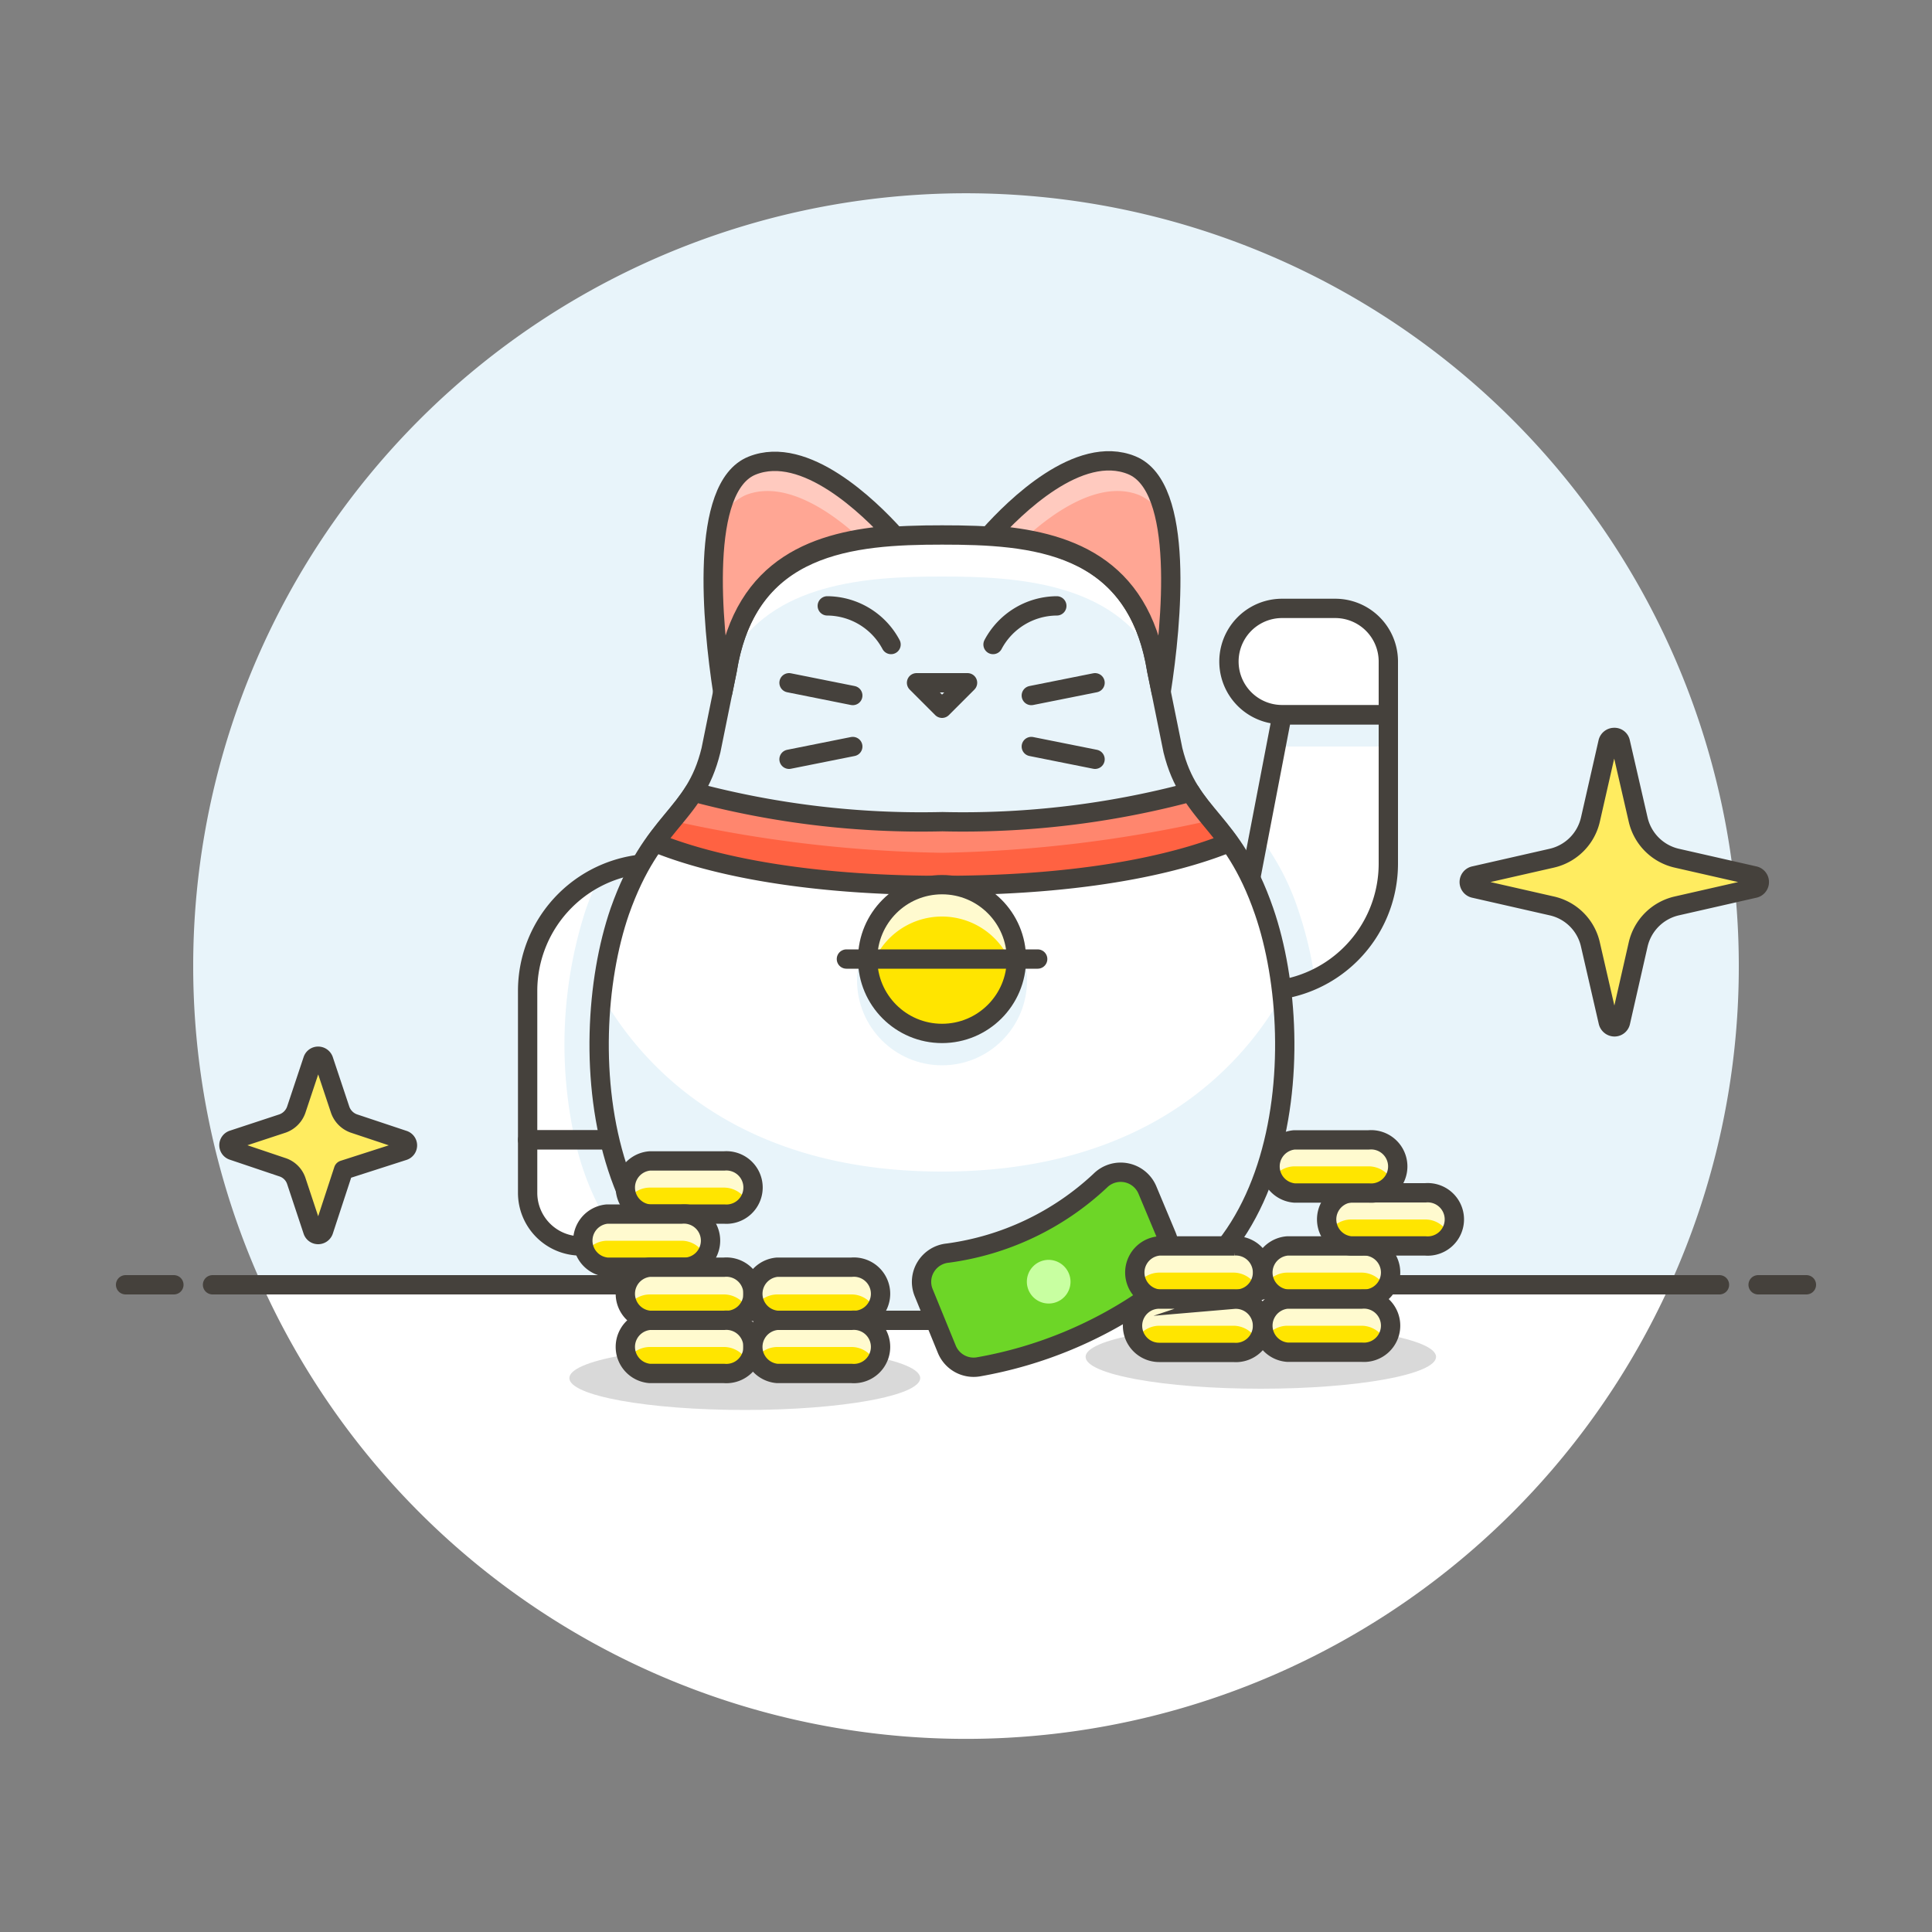 <svg id="Layer_1" data-name="Layer 1" xmlns="http://www.w3.org/2000/svg" viewBox="0 0 100 100"><rect x="0" y="0" width="100" height="100" fill="#808080" stroke="none"/><defs><style>.cls-1{fill:#e8f4fa;}.cls-2,.cls-5{fill:#fff;}.cls-14,.cls-3{fill:none;}.cls-14,.cls-15,.cls-3,.cls-5,.cls-6{stroke:#45413c;}.cls-15,.cls-3,.cls-5{stroke-linecap:round;}.cls-15,.cls-3,.cls-5,.cls-6{stroke-linejoin:round;}.cls-4{fill:#020202;opacity:0.15;}.cls-6{fill:#6dd627;}.cls-7{fill:#c8ffa1;}.cls-8{fill:#ffa694;}.cls-9{fill:#ffcabf;}.cls-10{fill:#ff6242;}.cls-11{fill:#ff866e;}.cls-12{fill:#ffe500;}.cls-13{fill:#fffacf;}.cls-14{stroke-miterlimit:10;}.cls-15{fill:#ffec60;}</style></defs><title>lucky-cat-money</title><g id="_Group_" data-name="&lt;Group&gt;"><path class="cls-1" d="M90,50A40,40,0,1,0,13.56,66.5H86.44A39.85,39.85,0,0,0,90,50Z"/><path class="cls-2" d="M13.56,66.5a40,40,0,0,0,72.88,0Z"/><line class="cls-3" x1="11" y1="66.5" x2="89" y2="66.5"/><line class="cls-3" x1="6.5" y1="66.5" x2="9" y2="66.5"/><line class="cls-3" x1="91" y1="66.5" x2="93.5" y2="66.5"/></g><ellipse class="cls-4" cx="38.55" cy="71.33" rx="9.08" ry="1.65"/><ellipse class="cls-4" cx="65.26" cy="70.23" rx="9.07" ry="1.65"/><path class="cls-2" d="M33.91,59V44.69a6.6,6.6,0,0,0-6.6,6.6V59Z"/><path class="cls-1" d="M33.91,44.69a6.58,6.58,0,0,0-2.87.66,15.48,15.48,0,0,0-.75,1.82A22.68,22.68,0,0,0,29.76,59h4.15Z"/><path class="cls-3" d="M33.91,59V44.69a6.6,6.6,0,0,0-6.6,6.6V59Z"/><path class="cls-2" d="M35,64.49H30.06a2.75,2.75,0,0,1-2.75-2.75V59H35Z"/><path class="cls-1" d="M32.27,64.49H35V59H29.76A14.19,14.19,0,0,0,32.27,64.49Z"/><path class="cls-3" d="M35,64.49H30.06a2.75,2.75,0,0,1-2.75-2.75V59H35Z"/><path class="cls-2" d="M66.36,37l-2.75,14.3h1.65a6.6,6.6,0,0,0,6.6-6.6V37Z"/><polygon class="cls-1" points="71.86 38.64 71.86 36.99 66.36 36.99 66.04 38.64 71.86 38.64"/><path class="cls-1" d="M68.05,50.66a19.85,19.85,0,0,0-.83-3.49,13,13,0,0,0-2.07-3.94l-1.54,8.06h1.65A6.56,6.56,0,0,0,68.05,50.66Z"/><path class="cls-3" d="M66.36,37l-2.75,14.3h1.65a6.6,6.6,0,0,0,6.6-6.6V37Z"/><path class="cls-5" d="M69.11,31.49H66.36a2.75,2.75,0,1,0,0,5.5h5.5V34.24A2.75,2.75,0,0,0,69.11,31.49Z"/><path class="cls-1" d="M65.43,47.17c-1.68-4.87-3.86-4.84-4.72-8.34l-.84-4.14c-1.06-6.64-6.49-7-11.11-7s-10.06.41-11.12,7l-.84,4.14c-.85,3.5-3,3.47-4.72,8.34-2.46,7.13-1.32,21.17,10.33,21.17H55.1C66.75,68.34,67.89,54.3,65.43,47.17Z"/><path class="cls-1" d="M65.43,47.17c-1.68-4.87-3.86-4.84-4.72-8.34l-.84-4.14c-1.06-6.64-6.49-7-11.11-7s-10.06.41-11.12,7l-.84,4.14c-.85,3.5-3,3.47-4.72,8.34-2.46,7.13-1.32,21.17,10.33,21.17H55.1C66.75,68.34,67.89,54.3,65.43,47.17Z"/><path class="cls-2" d="M65.43,47.17a13.37,13.37,0,0,0-1.82-3.6h0c-1.93.79-6.52,2.22-14.85,2.22S35.83,44.36,33.9,43.57h0a13.66,13.66,0,0,0-1.82,3.6,20,20,0,0,0-.93,4.35c1.92,3.39,6.75,9.12,17.61,9.12s15.69-5.73,17.6-9.12A20,20,0,0,0,65.43,47.17Z"/><circle class="cls-1" cx="48.76" cy="50.74" r="4.4"/><path class="cls-2" d="M48.76,29.84c3.85,0,8.83.3,11,4.26-1.29-6.05-6.52-6.46-11-6.46s-9.71.41-11,6.46C39.92,30.14,44.9,29.84,48.76,29.84Z"/><path class="cls-3" d="M65.43,47.17c-1.68-4.87-3.86-4.84-4.72-8.34l-.84-4.14c-1.06-6.64-6.49-7-11.11-7s-10.06.41-11.12,7l-.84,4.14c-.85,3.5-3,3.47-4.72,8.34-2.46,7.13-1.32,21.17,10.33,21.17H55.1C66.75,68.34,67.89,54.3,65.43,47.17Z"/><path class="cls-6" d="M59.4,61.62a1.5,1.5,0,0,0-2.46-.5,14.32,14.32,0,0,1-7.88,3.74,1.5,1.5,0,0,0-1.14.71,1.48,1.48,0,0,0-.11,1.34L49,69.82a1.5,1.5,0,0,0,1.63.93,21.94,21.94,0,0,0,8.85-3.67,2.63,2.63,0,0,0,.9-3.12Z"/><path class="cls-7" d="M55.41,66.34a1.13,1.13,0,1,1-1.14-1.13A1.14,1.14,0,0,1,55.41,66.34Z"/><path class="cls-8" d="M37.64,34.69c.88-5.48,4.73-6.71,8.64-7C45,26.28,41.67,23,38.93,24.1s-2.07,8.14-1.52,11.72Z"/><path class="cls-9" d="M38.56,25.64c2-.83,4.42.79,6,2.27.56-.09,1.13-.16,1.7-.2C45,26.28,41.67,23,38.93,24.1c-1,.43-1.61,1.71-1.86,3.33A2.84,2.84,0,0,1,38.56,25.64Z"/><path class="cls-3" d="M37.64,34.69c.88-5.48,4.73-6.71,8.64-7C45,26.28,41.67,23,38.93,24.1s-2.07,8.14-1.52,11.72Z"/><path class="cls-8" d="M59.87,34.69c-.88-5.48-4.73-6.71-8.64-7,1.28-1.43,4.61-4.73,7.35-3.61s2.08,8.14,1.52,11.72Z"/><path class="cls-9" d="M59,25.64c-2-.83-4.41.79-6,2.27-.56-.09-1.13-.16-1.7-.2,1.28-1.43,4.61-4.73,7.35-3.61,1.06.43,1.61,1.71,1.86,3.33A2.84,2.84,0,0,0,59,25.64Z"/><path class="cls-3" d="M59.87,34.69c-.88-5.48-4.73-6.71-8.64-7,1.28-1.43,4.61-4.73,7.35-3.61s2.08,8.14,1.52,11.72Z"/><polygon class="cls-3" points="48.76 36.66 47.44 35.34 50.08 35.34 48.76 36.66"/><line class="cls-3" x1="40.84" y1="35.34" x2="44.14" y2="36"/><line class="cls-3" x1="40.84" y1="39.3" x2="44.14" y2="38.64"/><path class="cls-3" d="M46.12,33.36a3.77,3.77,0,0,0-3.3-2"/><line class="cls-3" x1="56.68" y1="35.34" x2="53.38" y2="36"/><line class="cls-3" x1="56.68" y1="39.3" x2="53.38" y2="38.64"/><path class="cls-3" d="M51.4,33.36a3.76,3.76,0,0,1,3.3-2"/><path class="cls-10" d="M35.91,41c-.57.91-1.28,1.6-2,2.61,1.93.79,6.52,2.22,14.86,2.22s12.92-1.43,14.85-2.22c-.73-1-1.44-1.7-2-2.61a45.66,45.66,0,0,1-12.84,1.53A45.74,45.74,0,0,1,35.91,41Z"/><path class="cls-11" d="M48.76,44.14a68.64,68.64,0,0,0,14-1.7A14.38,14.38,0,0,1,61.6,41a45.66,45.66,0,0,1-12.84,1.53A45.74,45.74,0,0,1,35.91,41a14.38,14.38,0,0,1-1.12,1.48A68.74,68.74,0,0,0,48.76,44.14Z"/><path class="cls-3" d="M35.91,41c-.57.91-1.28,1.6-2,2.61,1.93.79,6.52,2.22,14.86,2.22s12.92-1.43,14.85-2.22c-.73-1-1.44-1.7-2-2.61a45.66,45.66,0,0,1-12.84,1.53A45.74,45.74,0,0,1,35.91,41Z"/><circle class="cls-12" cx="48.76" cy="49.64" r="3.85"/><path class="cls-13" d="M48.76,47.44a3.85,3.85,0,0,1,3.75,3,3.85,3.85,0,1,0-7.51,0A3.85,3.85,0,0,1,48.76,47.44Z"/><circle class="cls-14" cx="48.76" cy="49.64" r="3.85"/><line class="cls-3" x1="43.81" y1="49.64" x2="53.71" y2="49.64"/><path class="cls-12" d="M37.48,60.09H33.63a1.38,1.38,0,0,0,0,2.75h3.85a1.38,1.38,0,1,0,0-2.75Z"/><path class="cls-13" d="M33.63,61.47h3.85a1.37,1.37,0,0,1,1.17.68,1.33,1.33,0,0,0,.21-.68,1.38,1.38,0,0,0-1.38-1.38H33.63a1.37,1.37,0,0,0-1.37,1.38,1.24,1.24,0,0,0,.21.68A1.35,1.35,0,0,1,33.63,61.47Z"/><path class="cls-14" d="M37.48,60.09H33.63a1.38,1.38,0,0,0,0,2.75h3.85a1.38,1.38,0,1,0,0-2.75Z"/><path class="cls-12" d="M35.28,62.84H31.43a1.38,1.38,0,0,0,0,2.75h3.85a1.38,1.38,0,1,0,0-2.75Z"/><path class="cls-13" d="M31.43,64.22h3.85a1.34,1.34,0,0,1,1.16.68,1.25,1.25,0,0,0,.22-.68,1.38,1.38,0,0,0-1.38-1.38H31.43a1.37,1.37,0,0,0-1.37,1.38,1.24,1.24,0,0,0,.21.68A1.35,1.35,0,0,1,31.43,64.22Z"/><path class="cls-14" d="M35.28,62.84H31.43a1.38,1.38,0,0,0,0,2.75h3.85a1.38,1.38,0,1,0,0-2.75Z"/><path class="cls-12" d="M37.48,65.59H33.63a1.38,1.38,0,0,0,0,2.75h3.85a1.38,1.38,0,1,0,0-2.75Z"/><path class="cls-13" d="M33.63,67h3.85a1.37,1.37,0,0,1,1.17.68,1.33,1.33,0,0,0,.21-.68,1.38,1.38,0,0,0-1.38-1.38H33.63A1.37,1.37,0,0,0,32.26,67a1.24,1.24,0,0,0,.21.68A1.35,1.35,0,0,1,33.63,67Z"/><path class="cls-14" d="M37.48,65.59H33.63a1.38,1.38,0,0,0,0,2.75h3.85a1.38,1.38,0,1,0,0-2.75Z"/><path class="cls-12" d="M37.48,68.34H33.63a1.38,1.38,0,0,0,0,2.75h3.85a1.38,1.38,0,1,0,0-2.75Z"/><path class="cls-13" d="M33.63,69.72h3.85a1.37,1.37,0,0,1,1.17.68,1.33,1.33,0,0,0,.21-.68,1.38,1.38,0,0,0-1.38-1.38H33.63a1.37,1.37,0,0,0-1.37,1.38,1.24,1.24,0,0,0,.21.68A1.35,1.35,0,0,1,33.63,69.72Z"/><path class="cls-14" d="M37.48,68.34H33.63a1.38,1.38,0,0,0,0,2.75h3.85a1.38,1.38,0,1,0,0-2.75Z"/><path class="cls-12" d="M44.08,65.59H40.23a1.38,1.38,0,0,0,0,2.75h3.85a1.38,1.38,0,1,0,0-2.75Z"/><path class="cls-13" d="M40.23,67h3.85a1.34,1.34,0,0,1,1.16.68,1.25,1.25,0,0,0,.22-.68,1.38,1.38,0,0,0-1.38-1.38H40.23A1.37,1.37,0,0,0,38.86,67a1.24,1.24,0,0,0,.21.68A1.35,1.35,0,0,1,40.23,67Z"/><path class="cls-14" d="M44.08,65.59H40.23a1.38,1.38,0,0,0,0,2.75h3.85a1.38,1.38,0,1,0,0-2.75Z"/><path class="cls-12" d="M44.08,68.34H40.23a1.38,1.38,0,0,0,0,2.75h3.85a1.38,1.38,0,1,0,0-2.75Z"/><path class="cls-13" d="M40.23,69.72h3.85a1.34,1.34,0,0,1,1.16.68,1.25,1.25,0,0,0,.22-.68,1.38,1.38,0,0,0-1.38-1.38H40.23a1.37,1.37,0,0,0-1.37,1.38,1.24,1.24,0,0,0,.21.68A1.35,1.35,0,0,1,40.23,69.72Z"/><path class="cls-14" d="M44.08,68.34H40.23a1.38,1.38,0,0,0,0,2.75h3.85a1.38,1.38,0,1,0,0-2.75Z"/><path class="cls-12" d="M63.88,64.49H60a1.38,1.38,0,0,0,0,2.75h3.85a1.38,1.38,0,1,0,0-2.75Z"/><path class="cls-13" d="M60,65.87h3.85a1.37,1.37,0,0,1,1.17.68,1.33,1.33,0,0,0,.21-.68,1.38,1.38,0,0,0-1.38-1.38H60a1.37,1.37,0,0,0-1.37,1.38,1.24,1.24,0,0,0,.21.68A1.35,1.35,0,0,1,60,65.87Z"/><path class="cls-14" d="M63.88,64.49H60a1.38,1.38,0,0,0,0,2.75h3.85a1.38,1.38,0,1,0,0-2.75Z"/><path class="cls-12" d="M63.88,67.24H60A1.38,1.38,0,0,0,60,70h3.85a1.38,1.38,0,1,0,0-2.75Z"/><path class="cls-13" d="M60,68.62h3.85a1.37,1.37,0,0,1,1.17.68,1.33,1.33,0,0,0,.21-.68,1.38,1.38,0,0,0-1.38-1.38H60a1.37,1.37,0,0,0-1.37,1.38,1.24,1.24,0,0,0,.21.68A1.35,1.35,0,0,1,60,68.62Z"/><path class="cls-14" d="M63.88,67.24H60A1.38,1.38,0,0,0,60,70h3.85a1.38,1.38,0,1,0,0-2.75Z"/><path class="cls-12" d="M70.48,64.49H66.63a1.38,1.38,0,0,0,0,2.75h3.85a1.38,1.38,0,1,0,0-2.75Z"/><path class="cls-13" d="M66.63,65.87h3.85a1.37,1.37,0,0,1,1.17.68,1.33,1.33,0,0,0,.21-.68,1.38,1.38,0,0,0-1.38-1.38H66.63a1.37,1.37,0,0,0-1.37,1.38,1.24,1.24,0,0,0,.21.68A1.35,1.35,0,0,1,66.63,65.87Z"/><path class="cls-14" d="M70.48,64.49H66.63a1.38,1.38,0,0,0,0,2.75h3.85a1.38,1.38,0,1,0,0-2.75Z"/><path class="cls-12" d="M73.78,61.74H69.93a1.38,1.38,0,0,0,0,2.75h3.85a1.38,1.38,0,1,0,0-2.75Z"/><path class="cls-13" d="M69.93,63.12h3.85a1.34,1.34,0,0,1,1.16.68,1.25,1.25,0,0,0,.22-.68,1.38,1.38,0,0,0-1.38-1.38H69.93a1.37,1.37,0,0,0-1.37,1.38,1.24,1.24,0,0,0,.21.68A1.35,1.35,0,0,1,69.93,63.12Z"/><path class="cls-14" d="M73.78,61.74H69.93a1.38,1.38,0,0,0,0,2.75h3.85a1.38,1.38,0,1,0,0-2.75Z"/><path class="cls-12" d="M70.84,59H67a1.38,1.38,0,0,0,0,2.75h3.85a1.38,1.38,0,1,0,0-2.75Z"/><path class="cls-13" d="M67,60.37h3.85a1.37,1.37,0,0,1,1.17.68,1.33,1.33,0,0,0,.21-.68A1.38,1.38,0,0,0,70.84,59H67a1.37,1.37,0,0,0-1.37,1.38,1.24,1.24,0,0,0,.21.68A1.35,1.35,0,0,1,67,60.37Z"/><path class="cls-14" d="M70.84,59H67a1.38,1.38,0,0,0,0,2.75h3.85a1.38,1.38,0,1,0,0-2.75Z"/><path class="cls-12" d="M70.48,67.24H66.63a1.38,1.38,0,0,0,0,2.75h3.85a1.38,1.38,0,1,0,0-2.75Z"/><path class="cls-13" d="M66.63,68.62h3.85a1.37,1.37,0,0,1,1.17.68,1.33,1.33,0,0,0,.21-.68,1.38,1.38,0,0,0-1.38-1.38H66.63a1.37,1.37,0,0,0-1.37,1.38,1.24,1.24,0,0,0,.21.68A1.35,1.35,0,0,1,66.63,68.62Z"/><path class="cls-14" d="M70.48,67.24H66.63a1.38,1.38,0,0,0,0,2.75h3.85a1.38,1.38,0,1,0,0-2.75Z"/><path class="cls-15" d="M84.79,48.89a2.66,2.66,0,0,1,2-2l4-.91a.33.33,0,0,0,0-.65l-4-.91a2.66,2.66,0,0,1-2-2l-.92-4a.31.31,0,0,0-.32-.25.33.33,0,0,0-.32.25l-.91,4a2.66,2.66,0,0,1-2,2l-4,.91a.33.33,0,0,0,0,.65l4,.91a2.64,2.64,0,0,1,2,2l.92,4a.34.34,0,0,0,.32.26.32.32,0,0,0,.32-.26Z"/><path class="cls-15" d="M17.78,60.56l3.11-1a.29.29,0,0,0,.2-.27.29.29,0,0,0-.2-.28l-2.55-.85a1.16,1.16,0,0,1-.74-.74l-.85-2.55a.3.3,0,0,0-.28-.2.29.29,0,0,0-.28.2l-.85,2.55a1.16,1.16,0,0,1-.74.74L12.05,59a.29.29,0,0,0-.2.28.29.29,0,0,0,.2.27l2.55.86a1.12,1.12,0,0,1,.74.73l.85,2.56a.29.29,0,0,0,.28.2.3.3,0,0,0,.28-.2Z"/></svg>
